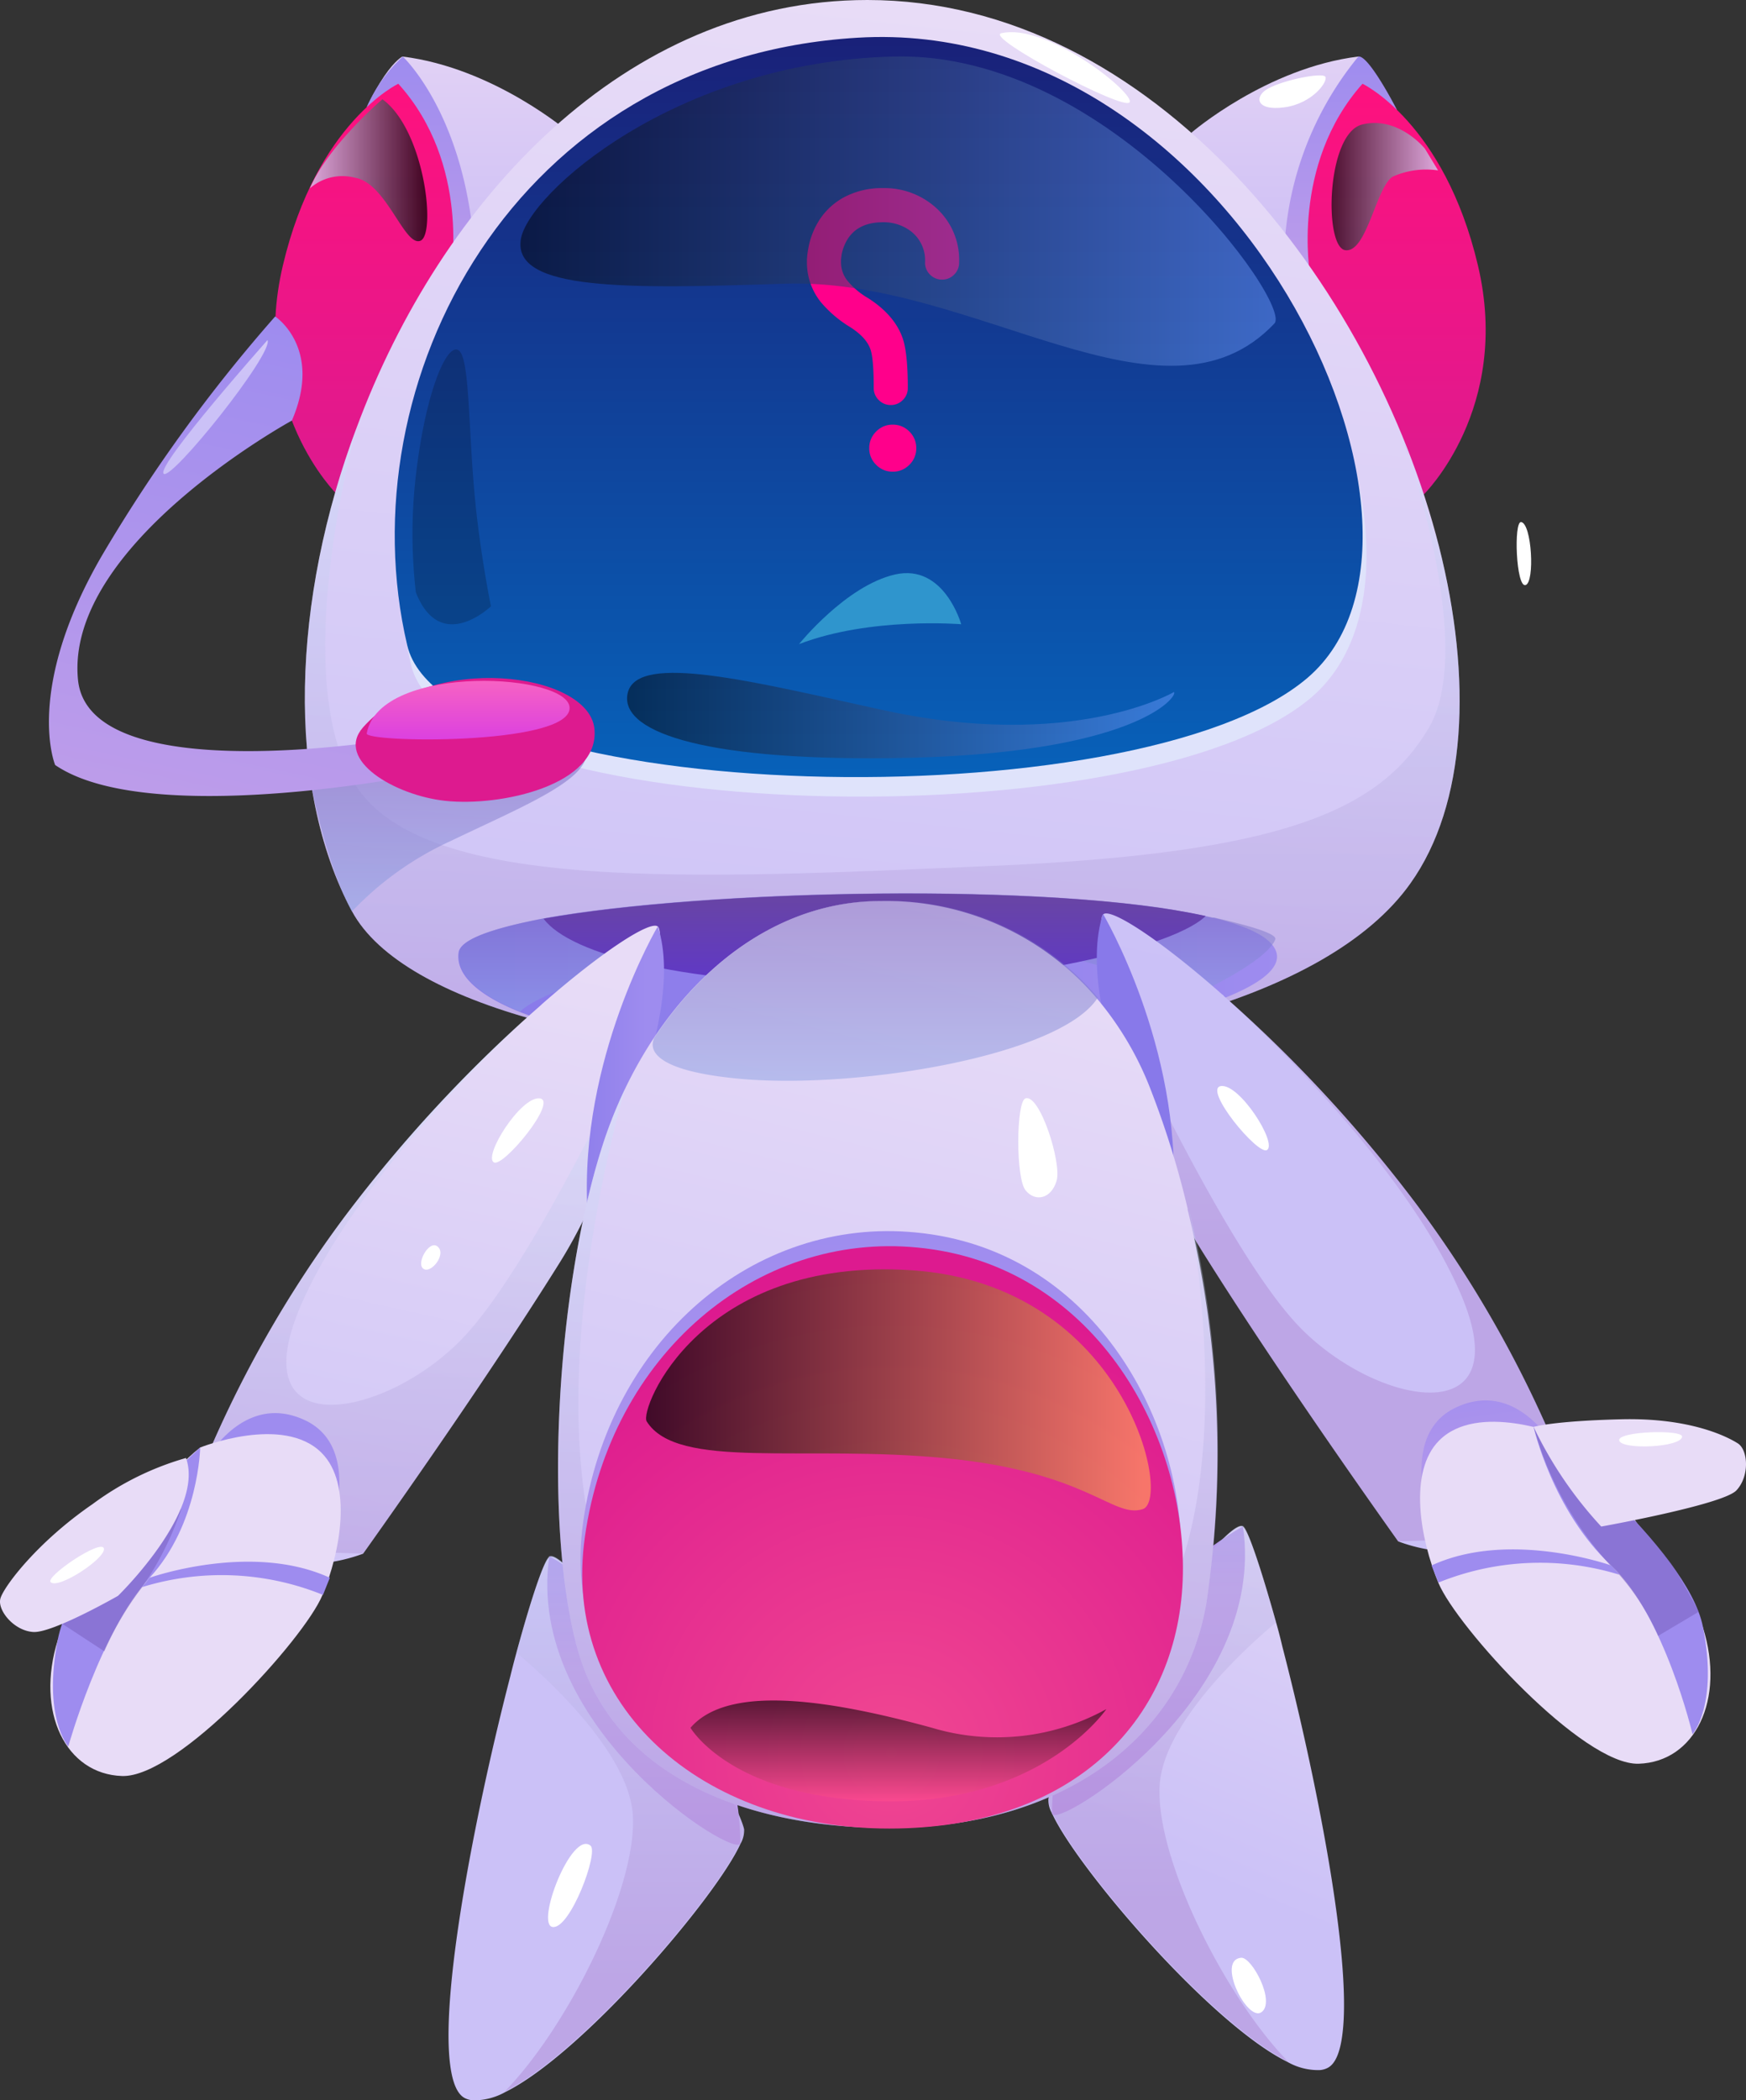 <svg xmlns="http://www.w3.org/2000/svg" xmlns:xlink="http://www.w3.org/1999/xlink" width="366" height="440" viewBox="0 0 366 440"><rect x="0" y="0" width="366" height="440" fill="#333333" stroke="none"/><defs><style>.a{fill:url(#a);}.b{fill:url(#b);}.aa,.ah,.aq,.ba,.c,.g,.q{opacity:0.3;}.ab,.ah,.ai,.ak,.an,.aq,.ar,.at,.aw,.c,.g,.s,.v{mix-blend-mode:multiply;}.ab,.ac,.ad,.ae,.ah,.ai,.ak,.an,.aq,.ar,.at,.aw,.be,.bf,.c,.g,.s,.v,.y,.z{isolation:isolate;}.c{fill:url(#c);}.d{fill:url(#d);}.e{fill:url(#e);}.f{fill:#fff;}.g{fill:url(#f);}.h{fill:url(#g);}.i{fill:url(#h);}.j{fill:url(#i);}.k{fill:url(#j);}.l{fill:url(#k);}.m{fill:url(#l);}.n{fill:url(#m);}.o{fill:#dfe3fb;}.p{fill:url(#n);}.q{fill:url(#o);}.r{fill:url(#p);}.al,.au,.bd,.s,.v,.y,.z{opacity:0.5;}.s{fill:url(#q);}.t{fill:#ff008b;}.u{fill:url(#r);}.v{fill:url(#s);}.w{fill:url(#t);}.x{fill:url(#u);}.ac,.ad,.ae,.be,.bf,.y,.z{mix-blend-mode:screen;}.y{fill:url(#v);}.z{fill:url(#w);}.aa{fill:url(#x);}.ab{fill:url(#y);}.ac{opacity:0.2;fill:url(#z);}.ad,.ae,.be,.bf{opacity:0.72;}.ad{fill:url(#aa);}.ae{fill:url(#ab);}.af{fill:url(#ac);}.ag{fill:url(#ad);}.ah{fill:url(#ae);}.ai{fill:url(#af);}.aj{fill:url(#ag);}.ak{fill:url(#ah);}.al{fill:url(#ai);}.am{fill:url(#aj);}.an{fill:url(#ak);}.ao{fill:url(#al);}.ap{fill:url(#am);}.aq{fill:url(#an);}.ar{fill:url(#ao);}.as{fill:url(#ap);}.at{fill:url(#aq);}.au{fill:url(#ar);}.av{fill:url(#as);}.aw{fill:url(#at);}.ax{fill:url(#au);}.ay{fill:#2f95cd;}.az{fill:url(#av);}.ba{fill:url(#aw);}.bb{fill:url(#ax);}.bc{fill:url(#ay);}.bd{fill:url(#az);}.be{fill:url(#ba);}.bf{fill:url(#bb);}</style><linearGradient id="a" x1="0.773" y1="0.717" x2="1.002" y2="-0.279" gradientUnits="objectBoundingBox"><stop offset="0" stop-color="#cbc1f7"/><stop offset="1" stop-color="#e8dcf7"/></linearGradient><linearGradient id="b" x1="1.427" y1="0.213" x2="1.427" y2="-0.469" gradientUnits="objectBoundingBox"><stop offset="0" stop-color="#be9dea"/><stop offset="1" stop-color="#9e8cef"/></linearGradient><linearGradient id="c" x1="1.169" y1="0.705" x2="1.169" y2="-0.254" gradientUnits="objectBoundingBox"><stop offset="0" stop-color="#9d68c2"/><stop offset="1" stop-color="#ccedff"/></linearGradient><linearGradient id="d" x1="3.166" y1="0.801" x2="3.396" y2="-0.196" xlink:href="#a"/><linearGradient id="e" x1="4.6" y1="0.374" x2="4.6" y2="-0.309" xlink:href="#b"/><linearGradient id="f" x1="3.895" y1="0.791" x2="3.895" y2="-0.168" xlink:href="#c"/><linearGradient id="g" x1="-48.211" y1="1" x2="-48.211" gradientUnits="objectBoundingBox"><stop offset="0" stop-color="#b9acf4"/><stop offset="1" stop-color="#e1d1f5"/></linearGradient><linearGradient id="h" x1="0.498" y1="1" x2="0.498" y2="0" xlink:href="#b"/><linearGradient id="i" x1="0.502" y1="1" x2="0.502" y2="0" xlink:href="#g"/><linearGradient id="j" x1="0.498" y1="1" x2="0.498" y2="0" xlink:href="#b"/><linearGradient id="k" x1="0.5" y1="1" x2="0.5" gradientUnits="objectBoundingBox"><stop offset="0" stop-color="#dd1a8f"/><stop offset="1" stop-color="#fe117e"/></linearGradient><linearGradient id="l" x1="-63.196" y1="1" x2="-63.196" y2="0" xlink:href="#k"/><linearGradient id="m" x1="0.459" y1="1.009" x2="0.574" y2="0.009" xlink:href="#a"/><linearGradient id="n" x1="0.5" y1="1" x2="0.5" gradientUnits="objectBoundingBox"><stop offset="0" stop-color="#0665bd"/><stop offset="1" stop-color="#1a1f77"/></linearGradient><linearGradient id="o" x1="0.5" y1="1" x2="0.5" y2="0" xlink:href="#c"/><linearGradient id="p" y1="0.5" x2="1.001" y2="0.5" gradientUnits="objectBoundingBox"><stop offset="0" stop-color="#8879ea"/><stop offset="1" stop-color="#9e8cef"/></linearGradient><linearGradient id="q" x1="0.5" y1="1.002" x2="0.5" y2="0.003" gradientUnits="objectBoundingBox"><stop offset="0" stop-color="#8da4e5"/><stop offset="1" stop-color="#755cbb"/></linearGradient><linearGradient id="r" x1="0.485" y1="1.109" x2="0.509" y2="-0.231" gradientUnits="objectBoundingBox"><stop offset="0" stop-color="#5e36cc"/><stop offset="1" stop-color="#6c4a96"/></linearGradient><linearGradient id="s" x1="0.5" y1="0.999" x2="0.5" y2="-0.001" xlink:href="#q"/><linearGradient id="t" x1="0.48" y1="1.014" x2="0.646" y2="0.003" xlink:href="#b"/><linearGradient id="u" x1="-0.505" y1="-8.74" x2="-0.505" y2="-9.843" xlink:href="#k"/><linearGradient id="v" y1="0.5" x2="0.999" y2="0.5" gradientUnits="objectBoundingBox"><stop offset="0"/><stop offset="1" stop-color="#6a9bff"/></linearGradient><linearGradient id="w" x1="0" y1="0.501" x2="1" y2="0.501" xlink:href="#v"/><linearGradient id="x" x1="0.574" y1="1" x2="0.574" y2="0" xlink:href="#c"/><linearGradient id="y" x1="0.5" y1="0.997" x2="0.5" y2="0.007" gradientUnits="objectBoundingBox"><stop offset="0" stop-color="#d93de3"/><stop offset="1" stop-color="#ff6dba"/></linearGradient><linearGradient id="z" x1="-0.136" y1="-0.329" x2="-0.136" y2="-1.329" gradientUnits="objectBoundingBox"><stop offset="0"/><stop offset="1" stop-color="#00e3ff"/></linearGradient><linearGradient id="aa" y1="0.499" x2="1" y2="0.499" gradientUnits="objectBoundingBox"><stop offset="0"/><stop offset="1" stop-color="#d4e2ff"/></linearGradient><linearGradient id="ab" y1="0.498" x2="1" y2="0.498" gradientUnits="objectBoundingBox"><stop offset="0" stop-color="#d4e2ff"/><stop offset="1"/></linearGradient><linearGradient id="ac" x1="0.391" y1="0.313" x2="0.391" y2="-0.7" xlink:href="#a"/><linearGradient id="ad" x1="0.351" y1="1.16" x2="0.539" y2="0.025" xlink:href="#a"/><linearGradient id="ae" x1="0.436" y1="1.182" x2="0.436" y2="0.064" xlink:href="#c"/><linearGradient id="af" x1="0.568" y1="1.199" x2="0.471" y2="0.207" xlink:href="#b"/><linearGradient id="ag" x1="-1.25" y1="4.074" x2="-1.084" y2="2.95" xlink:href="#a"/><linearGradient id="ah" x1="-2.562" y1="4.289" x2="-2.562" y2="3.339" xlink:href="#b"/><linearGradient id="ai" x1="-3.333" y1="8.196" x2="-3.333" y2="7.043" xlink:href="#q"/><linearGradient id="aj" x1="-2.103" y1="7.212" x2="-1.944" y2="5.843" xlink:href="#a"/><linearGradient id="ak" x1="-2.207" y1="36.016" x2="-2.207" y2="31.272" xlink:href="#b"/><linearGradient id="al" x1="-0.226" y1="0.529" x2="0.607" y2="0.529" xlink:href="#p"/><linearGradient id="am" x1="2.772" y1="0.531" x2="2.96" y2="-0.603" xlink:href="#a"/><linearGradient id="an" x1="2.885" y1="0.444" x2="2.885" y2="-0.673" xlink:href="#c"/><linearGradient id="ao" x1="6.01" y1="0.309" x2="5.914" y2="-0.683" xlink:href="#b"/><linearGradient id="ap" x1="-1.653" y1="9.172" x2="-1.487" y2="8.048" xlink:href="#a"/><linearGradient id="aq" x1="-3.446" y1="9.96" x2="-3.446" y2="8.95" xlink:href="#b"/><linearGradient id="ar" x1="-3.814" y1="14.64" x2="-3.814" y2="13.478" xlink:href="#q"/><linearGradient id="as" x1="-4.933" y1="28.216" x2="-4.809" y2="26.245" xlink:href="#a"/><linearGradient id="at" x1="-2.403" y1="88.563" x2="-2.403" y2="83.82" xlink:href="#b"/><linearGradient id="au" x1="20.749" y1="0.041" x2="21.583" y2="0.041" xlink:href="#p"/><linearGradient id="av" x1="0.429" y1="0.998" x2="0.604" y2="0.007" xlink:href="#a"/><linearGradient id="aw" x1="0.5" y1="1" x2="0.5" y2="0" xlink:href="#c"/><linearGradient id="ax" x1="0.5" y1="0.999" x2="0.5" y2="-0.001" xlink:href="#b"/><radialGradient id="ay" cx="0.53" cy="0.875" r="0.799" gradientTransform="translate(0.017) scale(0.967 1)" gradientUnits="objectBoundingBox"><stop offset="0" stop-color="#f04791"/><stop offset="1" stop-color="#dd1a8f"/></radialGradient><linearGradient id="az" x1="0.5" y1="1" x2="0.5" y2="-0.001" xlink:href="#q"/><linearGradient id="ba" y1="0.5" x2="1" y2="0.5" gradientUnits="objectBoundingBox"><stop offset="0"/><stop offset="1" stop-color="#ff955c"/></linearGradient><linearGradient id="bb" x1="0.5" y1="1" x2="0.5" y2="-0.001" gradientUnits="objectBoundingBox"><stop offset="0" stop-color="#ff4b90"/><stop offset="1"/></linearGradient></defs><g transform="translate(-842.129 525.857)"><path class="a" d="M665.78,218.191c.453,1.565.882,3.232,1.31,5.049,6.75,26,14.658,64.985,12.593,81.143-.479,3.888-1.511,6.438-3.274,7.2a4.171,4.171,0,0,1-1.511.379,12.971,12.971,0,0,1-6.75-1.717h0c-16.22-7.978-44.277-40.874-49.339-52.059a5.54,5.54,0,0,1-.755-3.055c2.821-11.235,36.8-59.481,40.776-57.032C659.887,198.751,662.582,206.779,665.78,218.191Z" transform="translate(443.85 -404.152)"/><path class="b" d="M618.35,258.117c0,4.014,45.334-23.808,40.02-60.087C658.37,197.954,618.3,220.2,618.35,258.117Z" transform="translate(444.309 -404.113)"/><path class="c" d="M665.735,218.267s-23.4,18.784-24.4,33.982,13.55,44.257,26.848,57.941c-16.22-7.978-44.276-40.874-49.339-52.059a5.537,5.537,0,0,1-.756-3.055c2.821-11.235,36.8-59.481,40.776-57.032C659.842,198.827,662.536,206.855,665.735,218.267Z" transform="translate(443.895 -404.228)"/><path class="d" d="M582.35,220.687c-.428,1.565-.857,3.206-1.31,5.049-6.724,25.979-14.633,64.96-12.593,81.143.478,3.863,1.511,6.438,3.274,7.2a4.774,4.774,0,0,0,1.486.379,13.525,13.525,0,0,0,6.775-1.717h0c16.22-7.978,44.277-40.874,49.339-52.033a5.615,5.615,0,0,0,.755-3.055c-2.821-11.235-36.8-59.506-40.775-57.032C588.193,201.12,585.447,209.3,582.35,220.687Z" transform="translate(368.031 -400.311)"/><path class="e" d="M616.791,260.562c0,4.04-45.334-23.808-40.02-60.062C576.771,200.5,616.842,222.641,616.791,260.562Z" transform="translate(380.511 -400.347)"/><path class="f" d="M585.312,224.744c1.738,1.414-4.256,17.5-7.934,17.041S581.308,221.437,585.312,224.744Z" transform="translate(380.608 -363.948)"/><path class="f" d="M635.283,233.822c2.242-.177,7.254,9.19,4.282,11.386S630.019,234.276,635.283,233.822Z" transform="translate(467.018 -349.546)"/><path class="g" d="M575.228,220.778s23.423,18.784,24.4,33.957-13.525,44.283-26.823,57.941c16.219-7.978,44.277-40.874,49.339-52.033a5.617,5.617,0,0,0,.755-3.055c-2.821-11.235-36.8-59.506-40.776-57.032C581.071,201.212,578.326,209.392,575.228,220.778Z" transform="translate(375.153 -400.402)"/><path class="h" d="M608.093,92.041S592.326,78.433,573.06,76.06c0,0-5.919,2.878-12.593,24.186s5.768,63.344,5.768,63.344Z" transform="translate(353.42 -590.076)"/><path class="i" d="M561.31,86.664a31.808,31.808,0,0,1,7.556-10.6S584.707,90.728,584.1,125.8l-4.584,4.721Z" transform="translate(357.69 -590.076)"/><path class="j" d="M629.94,92.041s15.766-13.608,35.033-15.981c0,0,5.919,2.878,12.593,24.186S671.8,163.59,671.8,163.59Z" transform="translate(461.909 -590.076)"/><path class="k" d="M653.25,76.064a68.419,68.419,0,0,0-15.59,43.778l6.019,3.812L661.31,87.2S655.441,75.736,653.25,76.064Z" transform="translate(473.632 -590.08)"/><path class="l" d="M640.145,118.361s-4.156-23.075,10.981-40.041c0,0,17.126,8.1,24.2,38.072s-11.359,47.969-11.359,47.969Z" transform="translate(476.613 -586.63)"/><path class="m" d="M590.49,118.361s4.281-23.176-10.981-40.041c0,0-17.126,8.1-24.2,38.072s11.359,47.969,11.359,47.969Z" transform="translate(346.115 -586.63)"/><path class="n" d="M787.9,256.453c-35.134,49.408-200.352,45.747-221.861,5.807-14.029-26.105-12.593-65.338,1.032-101.441C584.7,113.431,623.18,71.37,674.081,71.37,734,71.37,780.037,131.2,793.914,185.864,800.916,213.534,799.732,239.866,787.9,256.453Z" transform="translate(349.868 -597.227)"/><path class="o" d="M566.588,203.481c7.858,33.654,153.079,37.315,188.742,6.817S739.639,71.441,660.958,76.212C588.953,80.529,553.642,148.367,566.588,203.481Z" transform="translate(361.705 -590.077)"/><path class="p" d="M566.257,201.861c7.858,33.654,153.079,37.315,188.742,6.817S739.308,69.821,660.628,74.592C588.672,78.909,553.362,146.747,566.257,201.861Z" transform="translate(361.23 -592.547)"/><path class="q" d="M787.9,202.434c-35.134,49.408-200.352,45.747-221.861,5.807-14.029-26.105-12.593-65.338,1.032-101.441h0c-.6,2.121-14.431,52.74-.3,75.008,14.456,22.722,71.628,19.591,133.006,16.966s81.677-11.563,91.978-28.907c8.11-13.658,0-43.8-3.878-56l6.019,18C800.916,159.515,799.732,185.847,787.9,202.434Z" transform="translate(349.868 -543.208)"/><path class="r" d="M654.882,179.788c-34.353,0-59.086-3.913-73.039-9.467h0c-9.092-3.636-13.5-7.978-12.845-12.472.378-2.727,7.128-5.049,17.63-7.069,31.205-5.655,95.706-7.372,130.512-2.07,3,.454,5.793.959,8.286,1.515l1.562.379h.3c5.994,1.49,10.251,3.307,12.139,5.5a4.7,4.7,0,0,1,.982,1.692C743.812,169.008,685.885,179.813,654.882,179.788Z" transform="translate(369.268 -484.181)"/><path class="s" d="M740.125,155.152a3.939,3.939,0,0,1-.579,1.035c-3.375,4.772-17,10.907-17,10.907s-52.437-21.51-94.925-11.942S581.883,170.3,581.883,170.3h0c-9.092-3.636-13.5-7.978-12.845-12.472.378-2.727,7.128-5.049,17.63-7.069,31.205-5.655,95.706-7.372,130.513-2.07,3.652.631,6.951,1.288,9.848,1.894h.3C735.642,152.476,740.528,154.067,740.125,155.152Z" transform="translate(369.329 -484.212)"/><path class="t" d="M-16.853-13.966a3.442,3.442,0,0,1-2.526-1.047,3.442,3.442,0,0,1-1.047-2.526q0-6.1-.686-8.083-.866-2.526-4.294-4.691a24.752,24.752,0,0,1-6.1-5.2,13.245,13.245,0,0,1-2.923-8.408V-44.5l.072-.866q.144-1.155.4-2.31a16.241,16.241,0,0,1,2.634-5.774,14.355,14.355,0,0,1,4.547-3.97,16.811,16.811,0,0,1,8.3-1.985A16.062,16.062,0,0,1-7.542-55.43,14.641,14.641,0,0,1-2.526-43.81a3.442,3.442,0,0,1-1.047,2.526A3.442,3.442,0,0,1-6.1-40.237a3.442,3.442,0,0,1-2.526-1.047A3.442,3.442,0,0,1-9.671-43.81a7.669,7.669,0,0,0-3.176-6.712,9.415,9.415,0,0,0-5.63-1.732q-5.413,0-7.614,3.861a9.594,9.594,0,0,0-1.047,2.815l-.144,1.083v.577a6.182,6.182,0,0,0,1.3,3.861,16.132,16.132,0,0,0,4.4,3.717q5.521,3.537,7.217,8.372,1.083,3.14,1.083,10.429a3.442,3.442,0,0,1-1.047,2.526A3.442,3.442,0,0,1-16.853-13.966Zm5.341,9.058a4.725,4.725,0,0,1-1.443,3.464A4.767,4.767,0,0,1-16.456,0,4.725,4.725,0,0,1-19.92-1.443a4.725,4.725,0,0,1-1.443-3.464,4.767,4.767,0,0,1,1.443-3.5,4.725,4.725,0,0,1,3.464-1.443,4.767,4.767,0,0,1,3.5,1.443A4.767,4.767,0,0,1-11.512-4.908Z" transform="translate(1045.708 -427.045)"/><path class="u" d="M714.828,150.22c-8.109,7.776-47.047,14.517-69.235,14.492-39.768,0-63.947-6.362-69.563-13.936C609.9,144.641,683.145,143.151,714.828,150.22Z" transform="translate(380.043 -484.177)"/><path class="v" d="M565.091,168.024a67,67,0,0,1,20.677-14.744c13.676-6.564,26.269-11.714,28.208-16.991s-37.552-2.171-37.552-2.171l-19.645,8.559S559.852,158.506,565.091,168.024Z" transform="translate(350.811 -502.941)"/><path class="w" d="M582.28,97.63s10.074,6.589,3.5,21.813c0,0-47.6,25.979-44.83,54.28,2.292,23.631,68,12.194,68,12.194l2.367,7.9s-55.862,10.957-75.154-2.222c0,0-6.548-15.6,9.722-43.727A326.261,326.261,0,0,1,582.28,97.63Z" transform="translate(317.528 -557.189)"/><path class="x" d="M561.923,137.982c-5.969,6.817,6.725,14.239,17.2,15.375,11.711,1.288,32.565-3.358,31.306-15.148S575.952,122.051,561.923,137.982Z" transform="translate(356.296 -511.45)"/><path class="y" d="M574.2,114.321c-1.813,10.907,22.39,10.427,55.409,9.341,39.592-1.313,79.386,32.821,102.556,8.331,3.8-4.039-34.1-57.108-79.864-55.921S575.759,104.853,574.2,114.321Z" transform="translate(377.115 -590.088)"/><path class="z" d="M583.156,131.262c-2.091,7.9,14.356,14.29,54.955,13.81,51.4-.581,60.446-13,59.514-13.86,0,0-21.332,12.623-61.579,3.661C609.475,129.041,585.372,122.956,583.156,131.262Z" transform="translate(390.597 -512.102)"/><path class="aa" d="M648.714,111.345l-1.184-3.585A19.263,19.263,0,0,1,648.714,111.345Z" transform="translate(488.621 -541.744)"/><path class="f" d="M614.3,74.269c-3.5.808,25.715,16.309,26.9,14.466S623.916,72.022,614.3,74.269Z" transform="translate(437.71 -593.158)"/><path class="f" d="M637.419,80.389c-2.9,1.565-2.67,4.721,3.35,3.938s9.319-5.529,8.639-6.438S640.693,78.571,637.419,80.389Z" transform="translate(470.524 -587.689)"/><path class="f" d="M657.951,114.691c-1.587-.177-1.058,13.785.932,13.2S660.193,114.969,657.951,114.691Z" transform="translate(503.033 -531.179)"/><path class="ab" d="M561.311,138.884c-.353,1.944,41.506,2.525,42.513-5.049S564.057,123.888,561.311,138.884Z" transform="translate(357.688 -511.09)"/><path class="ac" d="M565.824,151.239a106.7,106.7,0,0,1,.3-26.837c2.015-15.375,6.12-25.247,8.588-23.909s2.065,16.461,3.526,31.306c1.108,11.538,3.325,22.369,3.325,22.369S570.987,164.342,565.824,151.239Z" transform="translate(363.477 -553.008)"/><path class="ad" d="M661.168,86.938s-5.566-6.892-13.122-5.049-8.059,25.726-3.551,26.332,6.448-13.229,9.923-15.4a17.164,17.164,0,0,1,9.52-1.313Z" transform="translate(479.642 -581.666)"/><path class="ae" d="M556.58,98.267a10.333,10.333,0,0,1,9.47-2.222c6.574,1.06,10.351,14.542,13.7,13.2s.907-23.2-7.959-29.64C571.792,79.56,560.358,89.355,556.58,98.267Z" transform="translate(350.507 -584.664)"/><path class="af" d="M566.223,99.59s-23.2,26.105-21.786,27.973S567.608,102.291,566.223,99.59Z" transform="translate(331.973 -554.201)"/><path class="ag" d="M644.877,166.456c-2.922,14.946-9.117,36.153-19.217,52.311-16.724,26.761-40.474,59.91-41.2,60.971h0c-11.485,4.292-23.725,1.616-31.331-1.035a56.124,56.124,0,0,1-7.556-3.206,242.139,242.139,0,0,1,35.109-66.474A293.9,293.9,0,0,1,620.85,165.6l.176-.152.453-.4.252-.227a.956.956,0,0,0,.227-.227l.327-.278h0c12.593-10.982,22.415-17.269,23.952-15.956C647.169,149.061,646.741,156.307,644.877,166.456Z" transform="translate(333.787 -480.114)"/><path class="ah" d="M644.877,155.938c-2.922,14.946-9.117,36.153-19.217,52.311-16.724,26.761-40.474,59.91-41.2,60.971h0l-31.331-1.035a56.12,56.12,0,0,1-7.556-3.206A242.138,242.138,0,0,1,580.679,198.5,293.9,293.9,0,0,1,620.85,155.08c-7.178,6.488-37.451,34.916-49.263,61.728-13.424,30.5,18.537,23.883,34.379,6.589S644.5,155.863,644.5,155.863Z" transform="translate(333.787 -469.597)"/><path class="f" d="M572.126,175.924c-2.242-1.363,5.692-13.886,9.621-13.406S574.04,177.111,572.126,175.924Z" transform="translate(373.52 -458.277)"/><path class="f" d="M569.241,174.932c-1.713-1.363-4.533,3.585-2.922,4.7S571.281,176.5,569.241,174.932Z" transform="translate(364.568 -439.688)"/><path class="ai" d="M550.794,199.8s8.009-16.057,21.559-9.669,3.8,28.453,3.8,28.453-18.083,8.432-30.626-4.721a115.837,115.837,0,0,1,5.264-14.062Z" transform="translate(333.727 -418.452)"/><path class="aj" d="M566.387,193.169s17.378-6.993,25.463,1.136c6.5,6.514,3.979,20.627.151,29.816s-30.223,38.249-41.984,37.87-18.235-13.33-13.449-28.579C536.568,233.311,553.367,203.394,566.387,193.169Z" transform="translate(317.705 -415.788)"/><path class="ak" d="M566.062,191.48s-.277,16.082-10.6,27.292-17.051,35.345-17.051,35.345-5.44-6.135-2.166-22.545S566.062,191.48,566.062,191.48Z" transform="translate(318.03 -414.099)"/><path class="al" d="M536,220.736l8.739,5.706a64.414,64.414,0,0,1,7.883-13.355,66.386,66.386,0,0,0,8.286-16.537Z" transform="translate(319.255 -406.369)"/><path class="am" d="M569.78,192.35a60.886,60.886,0,0,0-19.595,9.669c-11.686,8.028-18.663,17.37-19.317,19.793s2.821,6.741,6.9,6.993,17.756-7.574,17.756-7.574S573.759,203.534,569.78,192.35Z" transform="translate(311.34 -412.773)"/><path class="an" d="M544.212,204.323s21.307-7.574,37.779,0l-1.436,3.585a56.564,56.564,0,0,0-37.955-1.616Z" transform="translate(329.277 -399.65)"/><path class="f" d="M535.043,207.116c-1.083-1.187,10.477-9.013,11.157-7.094S536.63,208.757,535.043,207.116Z" transform="translate(317.693 -401.535)"/><path class="ao" d="M594.516,148.23S578.02,176,579.757,207.762C579.757,207.762,601.216,168.756,594.516,148.23Z" transform="translate(385.509 -480.041)"/><path class="ap" d="M624.318,165.432c2.921,14.946,9.117,36.153,19.217,52.311,16.723,26.761,40.473,59.91,41.2,60.971h0c11.485,4.317,23.725,1.616,31.331-1.01a56.149,56.149,0,0,0,7.556-3.206,242.137,242.137,0,0,0-35.109-66.475A292.564,292.564,0,0,0,648.345,164.6l-.176-.151c0-.151-.3-.278-.453-.429l-.252-.227a.6.6,0,0,1-.227-.2l-.328-.278h0c-12.593-11.008-22.415-17.269-23.952-15.981C621.925,148.037,622.354,155.283,624.318,165.432Z" transform="translate(450.48 -481.666)"/><path class="aq" d="M623.17,154.9c2.922,14.946,9.117,36.153,19.217,52.311,16.723,26.761,40.473,59.91,41.2,60.971h0l31.331-1.01a56.14,56.14,0,0,0,7.556-3.206,242.129,242.129,0,0,0-35.109-66.475A292.569,292.569,0,0,0,647.2,154.07c7.178,6.488,37.451,34.916,49.263,61.728,13.424,30.5-18.537,23.883-34.379,6.589s-38.534-67.56-38.534-67.56Z" transform="translate(451.629 -471.137)"/><path class="f" d="M642.526,174.9c2.242-1.363-5.692-13.886-9.621-13.406S640.612,176.065,642.526,174.9Z" transform="translate(465.19 -459.832)"/><path class="ar" d="M677.841,198.746s-8.034-16.057-21.559-9.669-3.8,28.428-3.8,28.428,18.083,8.432,30.626-4.7A115.866,115.866,0,0,0,677.841,198.746Z" transform="translate(491.001 -420.053)"/><path class="as" d="M678.443,192.16s-17.378-7.019-25.463,1.111c-6.5,6.514-3.979,20.652-.151,29.842s30.223,38.249,41.984,37.87,18.234-13.33,13.449-28.579C708.263,232.3,691.464,202.385,678.443,192.16Z" transform="translate(490.827 -417.354)"/><path class="at" d="M658.43,189.77s3.929,17.521,16.27,29.034c11.157,10.376,17.051,35.345,17.051,35.345s5.44-6.135,2.166-22.545S658.43,189.77,658.43,189.77Z" transform="translate(505.173 -416.706)"/><path class="au" d="M693.06,228.514l-8.513,5.049a49.4,49.4,0,0,0-8.11-12.749A71.336,71.336,0,0,1,658.43,189.76l20.149,18.556a119.4,119.4,0,0,1,8.664,10.1C689.005,220.813,693.06,228.514,693.06,228.514Z" transform="translate(505.173 -416.722)"/><path class="av" d="M658.43,190.746s4.105-1.237,18.26-1.591c14.608-.379,22.415,3.686,24.556,5.049s2.519,6.842-.3,9.846-28.334,7.574-28.334,7.574A83.861,83.861,0,0,1,658.43,190.746Z" transform="translate(505.173 -417.682)"/><path class="aw" d="M687.593,203.3s-21.307-7.574-37.653,0l1.436,3.585a56.639,56.639,0,0,1,37.955-1.641Z" transform="translate(492.281 -401.206)"/><path class="f" d="M678.743,191.176c.2-1.591-13.751-1.161-13.172.808S678.466,193.423,678.743,191.176Z" transform="translate(515.99 -416.043)"/><path class="ax" d="M623.372,147.2s16.5,27.771,14.734,59.557C638.106,206.757,616.673,167.751,623.372,147.2Z" transform="translate(449.966 -481.611)"/><path class="ay" d="M597.29,133.8s9.848-12.27,20.149-14.593,13.852,10.427,13.852,10.427S612.25,128.047,597.29,133.8Z" transform="translate(412.328 -524.717)"/><path class="az" d="M713.175,293.009c-4.785,28.4-30.223,47.312-66.49,47.312-31.659,0-58.456-11.815-65.483-37.87s-4.332-74.124,5.037-104.092a94.352,94.352,0,0,1,5.037-12.876h0a89.255,89.255,0,0,1,5.969-10.553h0c11.535-17.42,28.435-28.781,47.551-28.781a57.867,57.867,0,0,1,45.334,20.324,66.714,66.714,0,0,1,11.283,19.036,186.6,186.6,0,0,1,7.808,25.1,1.272,1.272,0,0,0,0,.227A212.571,212.571,0,0,1,713.175,293.009Z" transform="translate(381.873 -483.236)"/><path class="ba" d="M713.175,269.246c-4.785,28.4-30.223,47.312-66.49,47.312-31.659,0-58.456-11.815-65.483-37.87s-4.332-74.124,5.037-104.092a94.349,94.349,0,0,1,5.037-12.876h0s-19.141,63.622-3.854,104.143,86.614,39.662,110.817,12.75c22.969-25.625,12.366-85.839,11.283-91.595A212.573,212.573,0,0,1,713.175,269.246Z" transform="translate(381.873 -459.473)"/><path class="bb" d="M579.669,234.406c5.415-38.1,35.89-63.925,69.764-60.592,36.494,3.459,56.114,38.375,55.585,68.343s-22.365,53.371-61.529,53.371S574.607,270.029,579.669,234.406Z" transform="translate(384.715 -441.474)"/><path class="bc" d="M579.81,235.656c5.39-38.1,35.889-63.925,69.739-60.592,36.519,3.459,56.139,38.375,55.61,68.343s-22.365,53.371-61.554,53.371S574.747,271.28,579.81,235.656Z" transform="translate(384.927 -439.568)"/><path class="bd" d="M678.421,166.4c-7.732,12.169-50.371,19.263-75,17.016-21.458-1.969-18.209-7.776-18.033-8.508h0c11.535-17.42,28.434-28.781,47.551-28.781A57.866,57.866,0,0,1,678.421,166.4Z" transform="translate(393.833 -483.27)"/><path class="f" d="M617.051,162.539c-1.965.656-2.065,16.663,0,19.238s5.415,1.793,6.523-1.969S620.049,161.554,617.051,162.539Z" transform="translate(440.042 -458.298)"/><path class="be" d="M584.683,208.538c6.422,10.3,32.893,4.822,62.737,7.725s34.933,12.623,41.229,10.679S685,179.958,640.419,176.9,583.147,205.988,584.683,208.538Z" transform="translate(392.999 -436.635)"/><path class="bf" d="M588.26,218.193s8.739,15.148,41.33,15.4,45.838-19.314,45.838-19.314a47.424,47.424,0,0,1-36.544,3.913C617.4,212.311,596.143,209,588.26,218.193Z" transform="translate(398.615 -382.089)"/></g></svg>